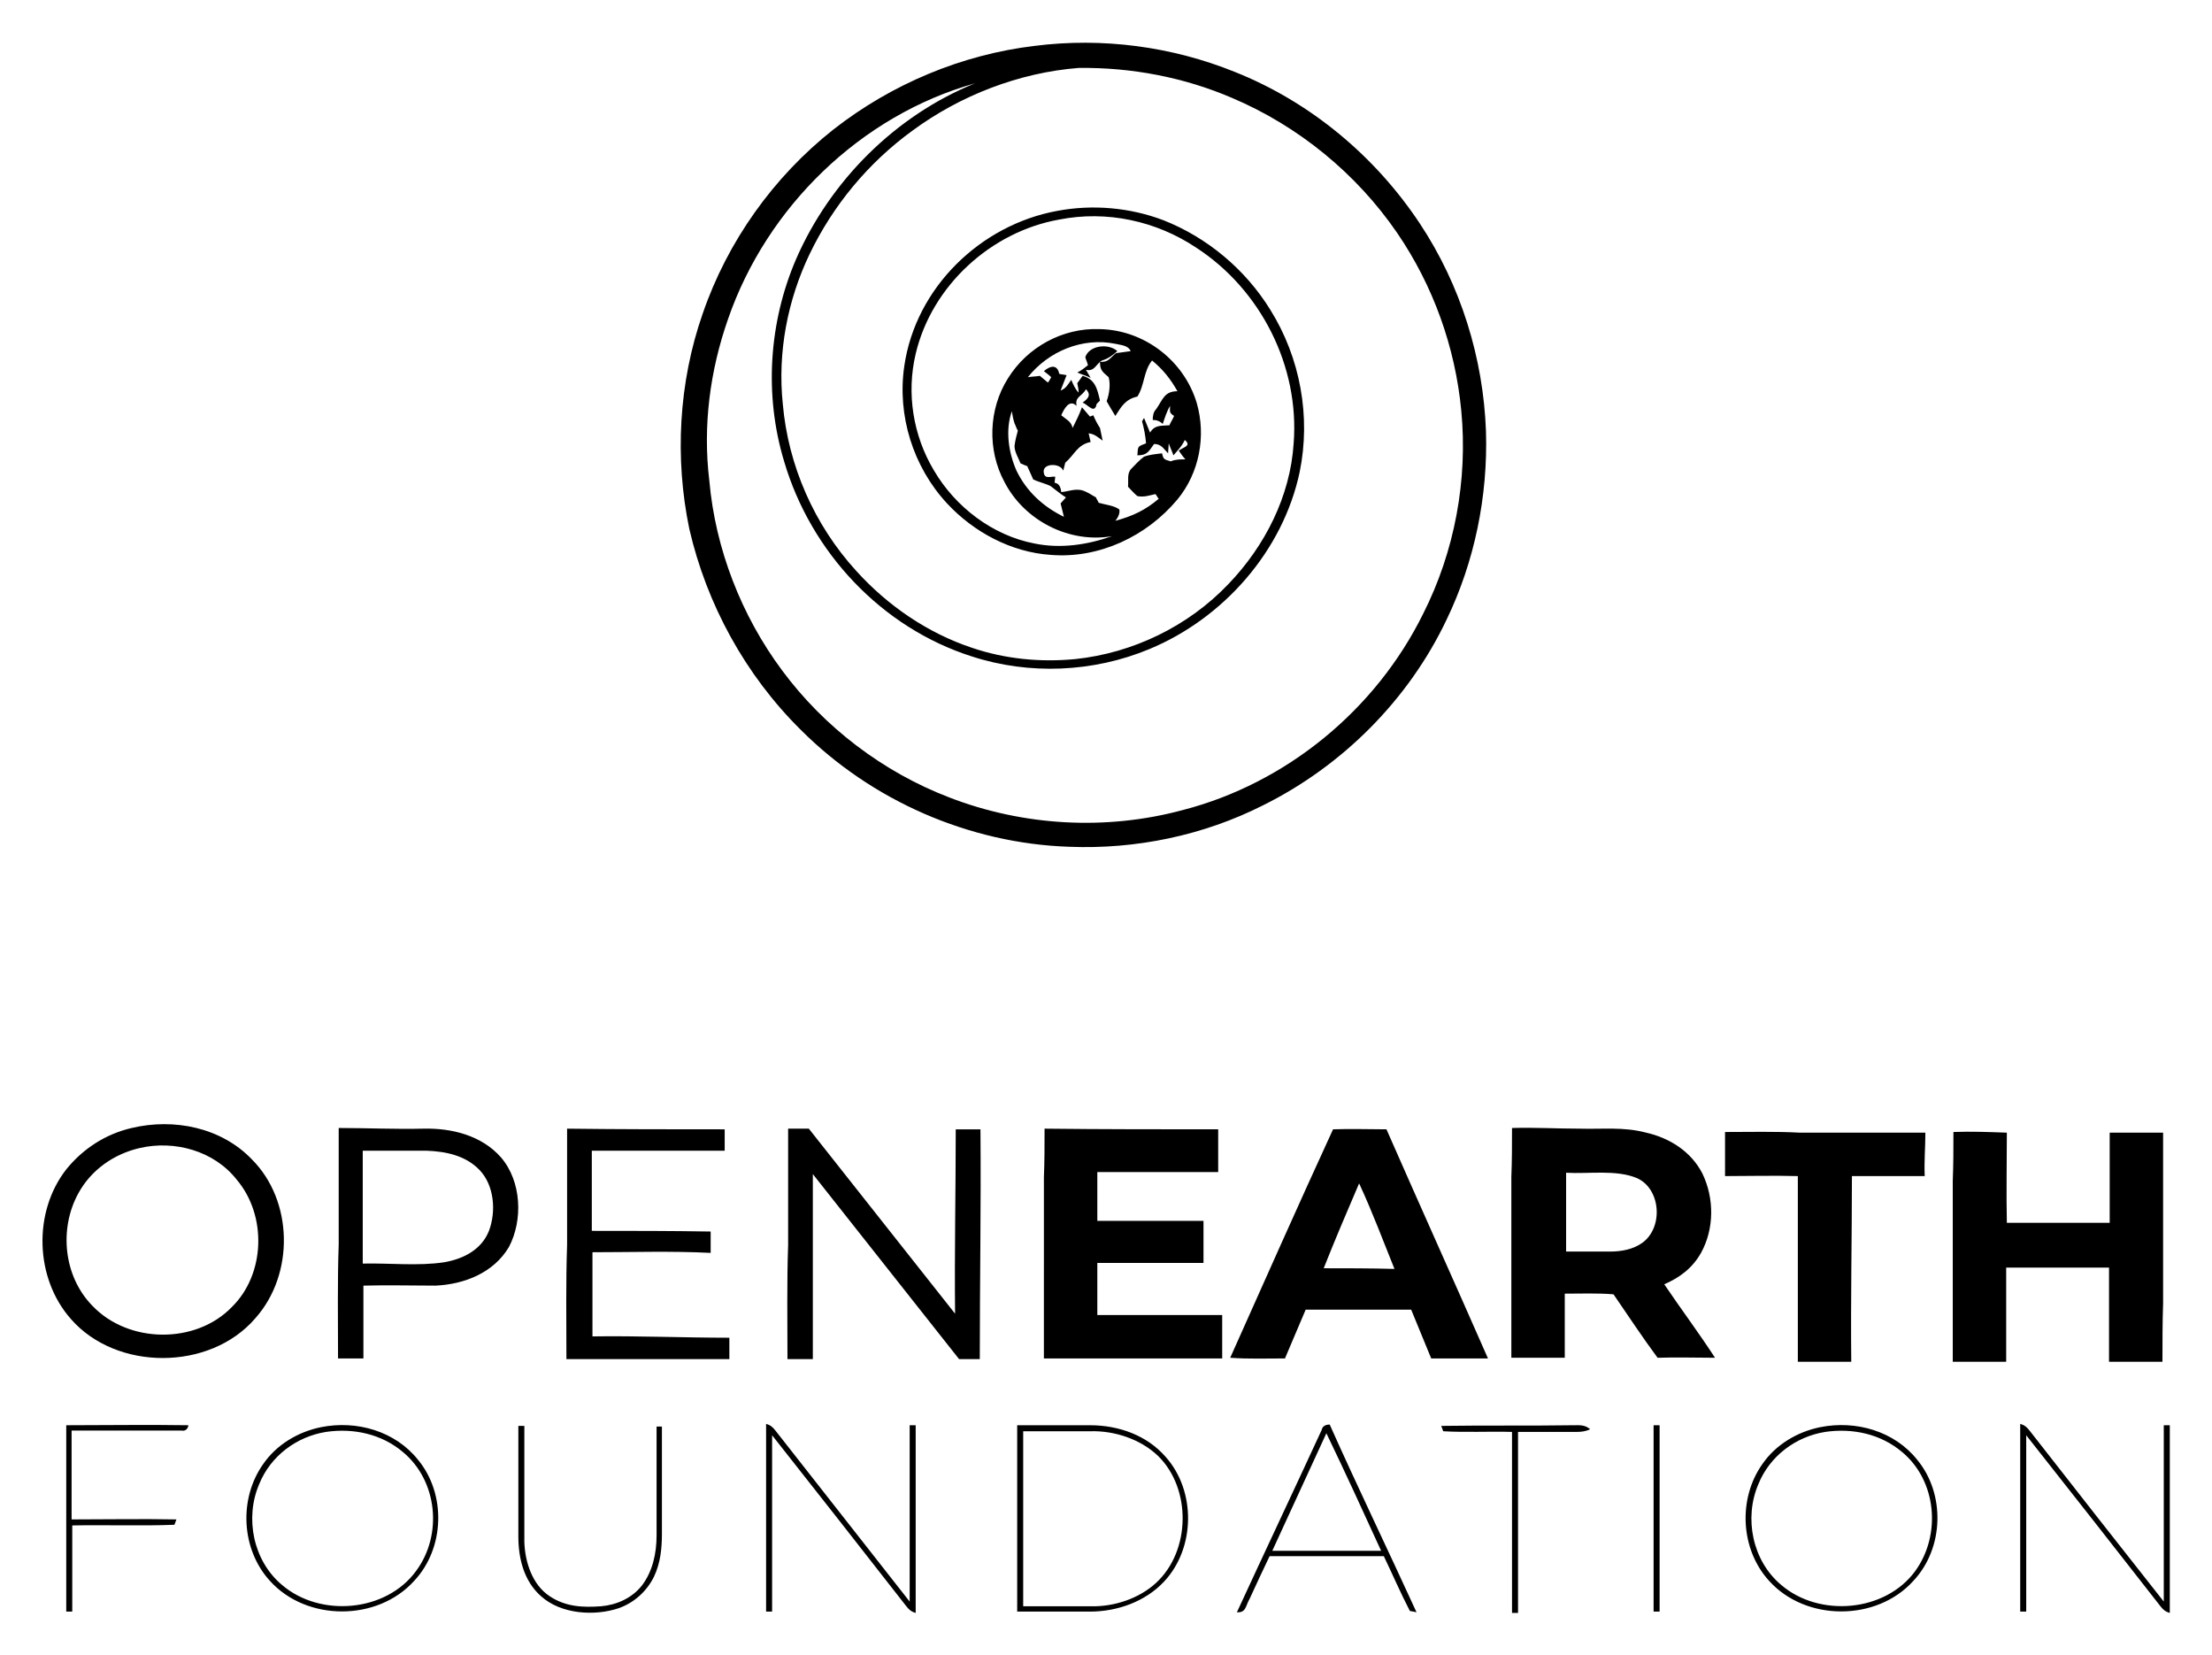 <svg xmlns="http://www.w3.org/2000/svg" role="img" viewBox="34.38 -1.37 331.24 247.74"><style>svg {enable-background:new 0 0 400 245}</style><path d="M154.3 107.9c10.6 10.6 25.2 17 40.2 17.5 10 .4 20.1-1.7 29-6.2 11.9-5.9 21.8-15.8 27.5-27.8 4.2-8.7 6.2-18.5 5.9-28.2-.4-11-3.8-21.9-9.9-31.1-6.7-10.1-16.4-18.2-27.7-22.7-9.4-3.8-19.8-5.2-30-3.9-10.9 1.3-21.4 5.7-30.1 12.5-9 7.1-15.9 16.8-19.6 27.6-3.6 10.3-4.2 21.6-2 32.2 2.6 11.3 8.4 21.9 16.7 30.1zm-10.9-61.5c5.8-16.8 19.9-30.5 37-35.3-11.9 4.8-21.7 14.6-26.8 26.3-4.1 9.5-4.8 20.4-1.8 30.3 4 13.6 14.6 24.9 28.1 29.2 8.6 2.8 18.2 2.4 26.6-1.1 11.1-4.6 20-14.7 22.5-26.5 1.7-8.3.1-17.1-4.4-24.3-3.7-6-9.4-10.8-16-13.4-5-1.9-10.6-2.4-15.9-1.4-11.5 2.1-21.2 11.5-22.9 23.2-1.1 7.4 1.3 15.1 6.4 20.6 4 4.3 9.6 7.3 15.5 7.7 7.3.6 14.4-2.8 19-8.3 3.3-4 4.3-9.5 2.9-14.4-1.9-6.4-7.9-11-14.6-11.1-5.5-.2-10.8 2.7-13.7 7.4-2.9 4.6-3.1 10.7-.5 15.5 3 5.8 9.7 9.2 16.1 8.1-3.7 1.3-7.7 1.9-11.6 1.1-6.3-1.2-11.9-5.5-15.1-11-3.1-5.2-4.1-11.5-2.7-17.4 2.4-10.2 11.3-18.3 21.5-20.1 7.1-1.4 14.5.2 20.5 4.2C223.2 42 229 53.5 228.1 65c-.5 7.9-4.3 15.4-9.8 21.1-6 6.3-14.3 10.3-22.9 11.2-5.2.5-10.5 0-15.5-1.7-6.6-2.2-12.6-6.3-17.3-11.5-6.3-6.9-10.2-15.8-11-25-.8-7.7.7-15.5 4-22.4 3.5-7.3 8.8-13.7 15.4-18.5 7.2-5.3 16-8.7 24.9-9.4 7.9-.1 15.8 1.4 23 4.5 9.9 4.2 18.6 11.3 24.7 20.2 5.4 7.9 8.7 17.1 9.6 26.6 1 10.4-1 21.1-5.7 30.4-7.1 14.4-20.5 25.4-36 29.4-11.5 3.1-23.9 2.4-35-1.9-9.9-3.8-18.7-10.5-25-19-6.1-8.2-10-18.2-10.9-28.4-1-8.2.1-16.5 2.8-24.2zm55.5 27.5c-.1-.3-.3-.5-.4-.8-.7-.4-1.4-.9-2.2-1.1-1.1-.2-1.9.2-3 .3-.1-.9-.4-1.3-1-1.4l.1-.9c-.6-.1-1.5.4-1.7-.5-.4-1.6 2.5-1.6 2.9-.4l.3-1.2c1.4-1.2 1.8-2.7 3.8-3.1l-.3-1.3c.9.1 1.4.6 2.1 1.1-.1-.6-.3-1.3-.4-1.9-.4-.6-.7-1.2-1-1.9l-.5.2c-.4-.5-.8-.9-1.2-1.4-.4 1.1-.9 2.1-1.4 3.1-.2-1-1-1.3-1.7-1.9.4-.9 1.2-2.5 2.3-1.4-.3-1.4.8-1.4 1.4-2.5.9.9.2 1.5-.5 2 .8.3 1.8 1.8 2.1.2l.5-.5c-.4-1.7-.7-3.2-2.6-3.7-.3.4-.5.7-.8 1.1.1.5.2.9.2 1.4-.5-.5-.8-1.2-1.1-1.9-.5.7-.8 1.3-1.6 1.6.3-.8.6-1.5.9-2.3-.4-.1-.7-.1-1.1-.2-.3-1.5-1.4-1.2-2.3-.4.4.3.8.6 1.1.9-.2.3-.3.6-.5.8-.4-.3-.8-.7-1.2-1-.6.1-1.2.1-1.8.2 3.1-3.9 8.2-6 13.1-5 .8.2 1.9.2 2.3 1.1-.7.1-1.4.2-2.2.3-.9.7-1.1 1.4-2.4 1.3 0 1.3.4 1.5 1.3 2.3.3 1.1.1 2.5-.3 3.6.4.7.8 1.4 1.3 2.2.9-1.4 1.5-2.5 3.3-2.9 1.1-1.7.9-3.8 2.2-5.4 1.6 1.3 2.8 2.8 3.8 4.6-2 0-2.2 1.3-3.2 2.7-.4.4-.5 1-.5 1.6.6 0 1.1.2 1.5.6.3-.9.6-1.9 1.1-2.7 0 .8-.2 1 .6 1.5-.2.5-.5.9-.7 1.4-1.2.1-2.2-.1-2.9 1.1-.3-.7-.6-1.5-.9-2.2l-.3.5c.3 1.1.5 2.1.6 3.3-1.3.5-1.2.4-1.3 1.8 1.5 0 1.7-.6 2.5-1.7 1.1 0 1.4.7 2.1 1.4l.1-1.5c.2.6.5 1.2.7 1.8.6-.7 1.3-1.4 1.7-2.3 1.1.9-.3 1.1-.9 1.6.3.4.6.9 1 1.3-.8 0-1.5 0-2.2.3-.9-.3-1.1-.2-1.3-1.2-.9.1-1.9.2-2.7.5-.7.5-1.3 1.2-1.9 1.8-.7.7-.4 1.8-.5 2.7.5.5.9 1 1.4 1.4 1 .2 1.8-.1 2.7-.3.2.2.3.5.5.7-2 1.7-3.9 2.6-6.5 3.3.5-.6.7-1.2.6-1.7-.8-.6-2.1-.7-3.1-1zm-5.2 2.1c-3.1-1.5-5.6-3.8-7.1-6.9-1.2-2.7-1.7-6.1-.7-8.9.1.6.2 1.2.4 1.8.2.4.3.8.5 1.1-.2.7-.4 1.5-.5 2.3 0 .9.6 1.8.9 2.6.3.1.6.3 1 .4.3.7.6 1.3.9 2 .8.4 1.8.6 2.6 1 .8.6 1.5 1.2 2.3 1.7-.3.3-.5.6-.8.9.2.7.3 1.3.5 2z"/><path d="M201.7 51.2c-1.3-1.2-4.2-.9-4.8.9.1.4.3.8.4 1.2-.5.4-1 .8-1.6 1.1.7.3 1.4.5 2 .8L197 54c1.3.3 1.5-.9 2.4-1.4 1-.3 1.6-.8 2.3-1.4zm-129.6 121c-4.6-4.8-11.7-6.2-18-4.7-3.9.9-7.3 3.1-9.8 6.2-5 6.4-4.7 16.3.7 22.4 6.8 7.8 20.8 7.8 27.6-.1 5.9-6.6 5.7-17.6-.5-23.8zm-3 22.1c-5.4 5.6-15.5 5.5-20.9-.2-4.3-4.4-5-11.5-2.1-16.8 1.9-3.5 5.3-5.9 9.2-6.8 5.2-1.2 11.1.4 14.5 4.7 4.6 5.4 4.3 14.2-.7 19.1zm40.3-22.4c-2.9-3.3-7.4-4.4-11.6-4.3-4.2.1-8.5-.1-12.7-.1v17.4c-.2 5.7-.1 11.4-.1 17.1h3.8v-10.9c3.6-.1 7.2 0 10.8 0 4.3-.2 8.7-1.9 11-5.8 2.1-4 1.9-9.8-1.2-13.4zm-1.8 11c-1.1 2.8-3.8 4.2-6.7 4.7-3.9.6-8.3.1-12.2.2v-16.9h9.5c2.9.1 5.9.7 8 2.9 2.2 2.3 2.5 6.2 1.4 9.1zm15.5 15.8v-12.6c5.9 0 11.8-.2 17.7.1V183c-5.9-.1-11.8-.1-17.8-.1v-12h19.9v-3.2c-7.9 0-15.7 0-23.6-.1V185c-.2 5.7-.1 11.4-.1 17.1h24.4v-3.2c-6.8 0-13.6-.3-20.5-.2zm54.4-31c0 9.2-.2 18.4-.1 27.6-7.3-9.2-14.6-18.5-21.9-27.7h-3.1V185c-.2 5.7-.1 11.4-.1 17.1h3.8v-27.7c7.3 9.2 14.6 18.5 21.9 27.7h3.1c0-11.5.2-22.9.1-34.4h-3.7zm21.2 27.8v-7.8h15.9v-6.3h-15.9v-7.3h18.1v-6.4c-8.7 0-17.3 0-26-.1 0 2.5 0 4.9-.1 7.3V202h26.7v-6.5h-18.7zm43.3-27.8c-2.7 0-5.3-.1-8 0-5.2 11.3-10.3 22.8-15.4 34.2 2.7.2 5.5.1 8.2.1 1-2.4 2.1-4.9 3.1-7.3h15.8c1 2.4 2 4.9 3 7.3h8.5c-5-11.4-10.2-22.9-15.2-34.3zm-9.4 20.8c1.7-4.3 3.5-8.5 5.3-12.7l.1.2c1.9 4.1 3.5 8.4 5.2 12.6-3.5-.1-7.1-.1-10.6-.1zm56.5-2.3c2-3.6 2-8.2.2-11.9-1.7-3.3-4.9-5.3-8.4-6.1-3.4-.9-6.5-.5-10-.6-3.4 0-6.7-.2-10.1-.1 0 2.5 0 4.9-.1 7.3v27.1h8v-9.6c2.4 0 4.9-.1 7.3.1 2.2 3.2 4.3 6.4 6.6 9.5 2.9-.1 5.7 0 8.6 0-2.4-3.7-5.1-7.3-7.6-11 2.3-1 4.2-2.4 5.5-4.7zm-8.8-1.5c-1.4 1-3.2 1.3-4.8 1.3h-6.6v-11.8c3.4.2 7.5-.5 10.6.8 3.6 1.6 4 7.4.8 9.7zm23.3-10v27.8h8c-.1-9.3.1-18.5.1-27.8h10.9c-.1-2.2.1-4.3.1-6.5h-18.8c-3.7-.2-7.5-.1-11.2-.1v6.6c3.6 0 7.2-.1 10.9 0zm46.6 13.7v14.1h8c0-2.9 0-5.9.1-8.8v-25.5h-8v13.5h-15.4c-.1-4.5 0-9 0-13.5-2.7-.1-5.3-.2-8-.1 0 2.5 0 4.9-.1 7.3v27.1h8v-14.1h15.4zM44.3 212v27.9h.9V227c5.1-.1 10.3.1 15.3-.1l.3-.8c-5.2-.1-10.4 0-15.7 0v-13.3h16.5c.5.1.9-.2 1-.8-6.1-.1-12.2 0-18.3 0zm38.1.3c-3.4.7-6.6 2.6-8.6 5.5-3.7 5.2-3.3 12.8 1 17.5 5.5 6.1 16.1 6.1 21.6 0 4.6-4.9 4.8-13 .6-18.1-3.4-4.3-9.2-6-14.6-4.9zm14.3 21.5c-4.5 6.2-14.4 7-20.1 2.1-4.3-3.6-5.6-10-3.4-15.1 1.7-4.2 5.6-7.1 10-7.8 4.1-.6 8.3.3 11.5 3 5.2 4.3 6 12.4 2 17.8zm36-21.8v16.5c0 2.7-.6 5.4-2.2 7.5-1.5 1.9-3.8 2.9-6.1 3.1-2.7.2-5.3.1-7.7-1.5-2.6-1.7-3.7-5.1-3.8-8.1v-17.4h-.9v16.5c0 3.3.8 6.7 3.4 9 3 2.7 8 3 11.6 1.8 2.3-.8 4.2-2.5 5.3-4.7 1-2.1 1.2-4.3 1.2-6.5v-16h-.8zm37.9 0v26.4c-6.7-8.5-13.4-17.1-20.1-25.6-.4-.5-.7-.8-1.4-1v28.1h.9v-26.4c6.7 8.5 13.4 17 20.1 25.6.4.5.7.8 1.4 1V212h-.9zm27 0h-10.9v27.9h10.9c4.1 0 8.3-1.5 11.1-4.5 4.7-5 4.8-13.6.2-18.7-2.8-3.2-7-4.7-11.3-4.7zm9.9 23.6c-2.6 2.4-6.4 3.6-9.8 3.5h-10.1v-26.2h10.1c3.6-.1 7.5 1.2 10.1 3.7 5 4.9 4.9 14.2-.3 19zm24.8-22.9c-4.2 9.1-8.5 18.2-12.7 27.3 1.4.1 1.3-1 1.9-2 1-2.2 2-4.3 3-6.4h17.1c1.3 2.7 2.5 5.5 3.9 8.2l1 .2c-4.3-9.4-8.8-18.7-13-28.1-.7 0-1.1.3-1.2.8zm-7.4 18.1c2.7-5.9 5.4-11.7 8.1-17.6 2.8 5.8 5.5 11.7 8.2 17.6h-16.3zM270 212c-6.6.1-13.2 0-19.8.1l.3.8c3.4.2 6.9 0 10.3.1v27.1h.9V213h8.8c.7 0 1.4-.1 2-.4-.8-.7-1.6-.6-2.5-.6zm12 27.9h.9V212h-.9v27.9zm24.9-27.6c-3.4.7-6.6 2.6-8.6 5.5-3.7 5.2-3.3 12.8 1 17.5 5.5 6.1 16.1 6.1 21.6 0 4.6-4.9 4.8-13 .6-18.1-3.4-4.3-9.2-6-14.6-4.9zm14.3 21.5c-4.5 6.2-14.4 7-20.1 2.1-4.3-3.6-5.6-10-3.4-15.1 1.7-4.2 5.6-7.1 10-7.8 4.1-.6 8.3.3 11.5 3 5.2 4.3 5.9 12.4 2 17.8zm37.2-21.8v26.4c-6.7-8.5-13.4-17-20.1-25.6-.4-.5-.7-.8-1.4-1v28.1h.9v-26.4c6.7 8.5 13.4 17 20.1 25.6.4.5.7.8 1.4 1V212h-.9z"/></svg>